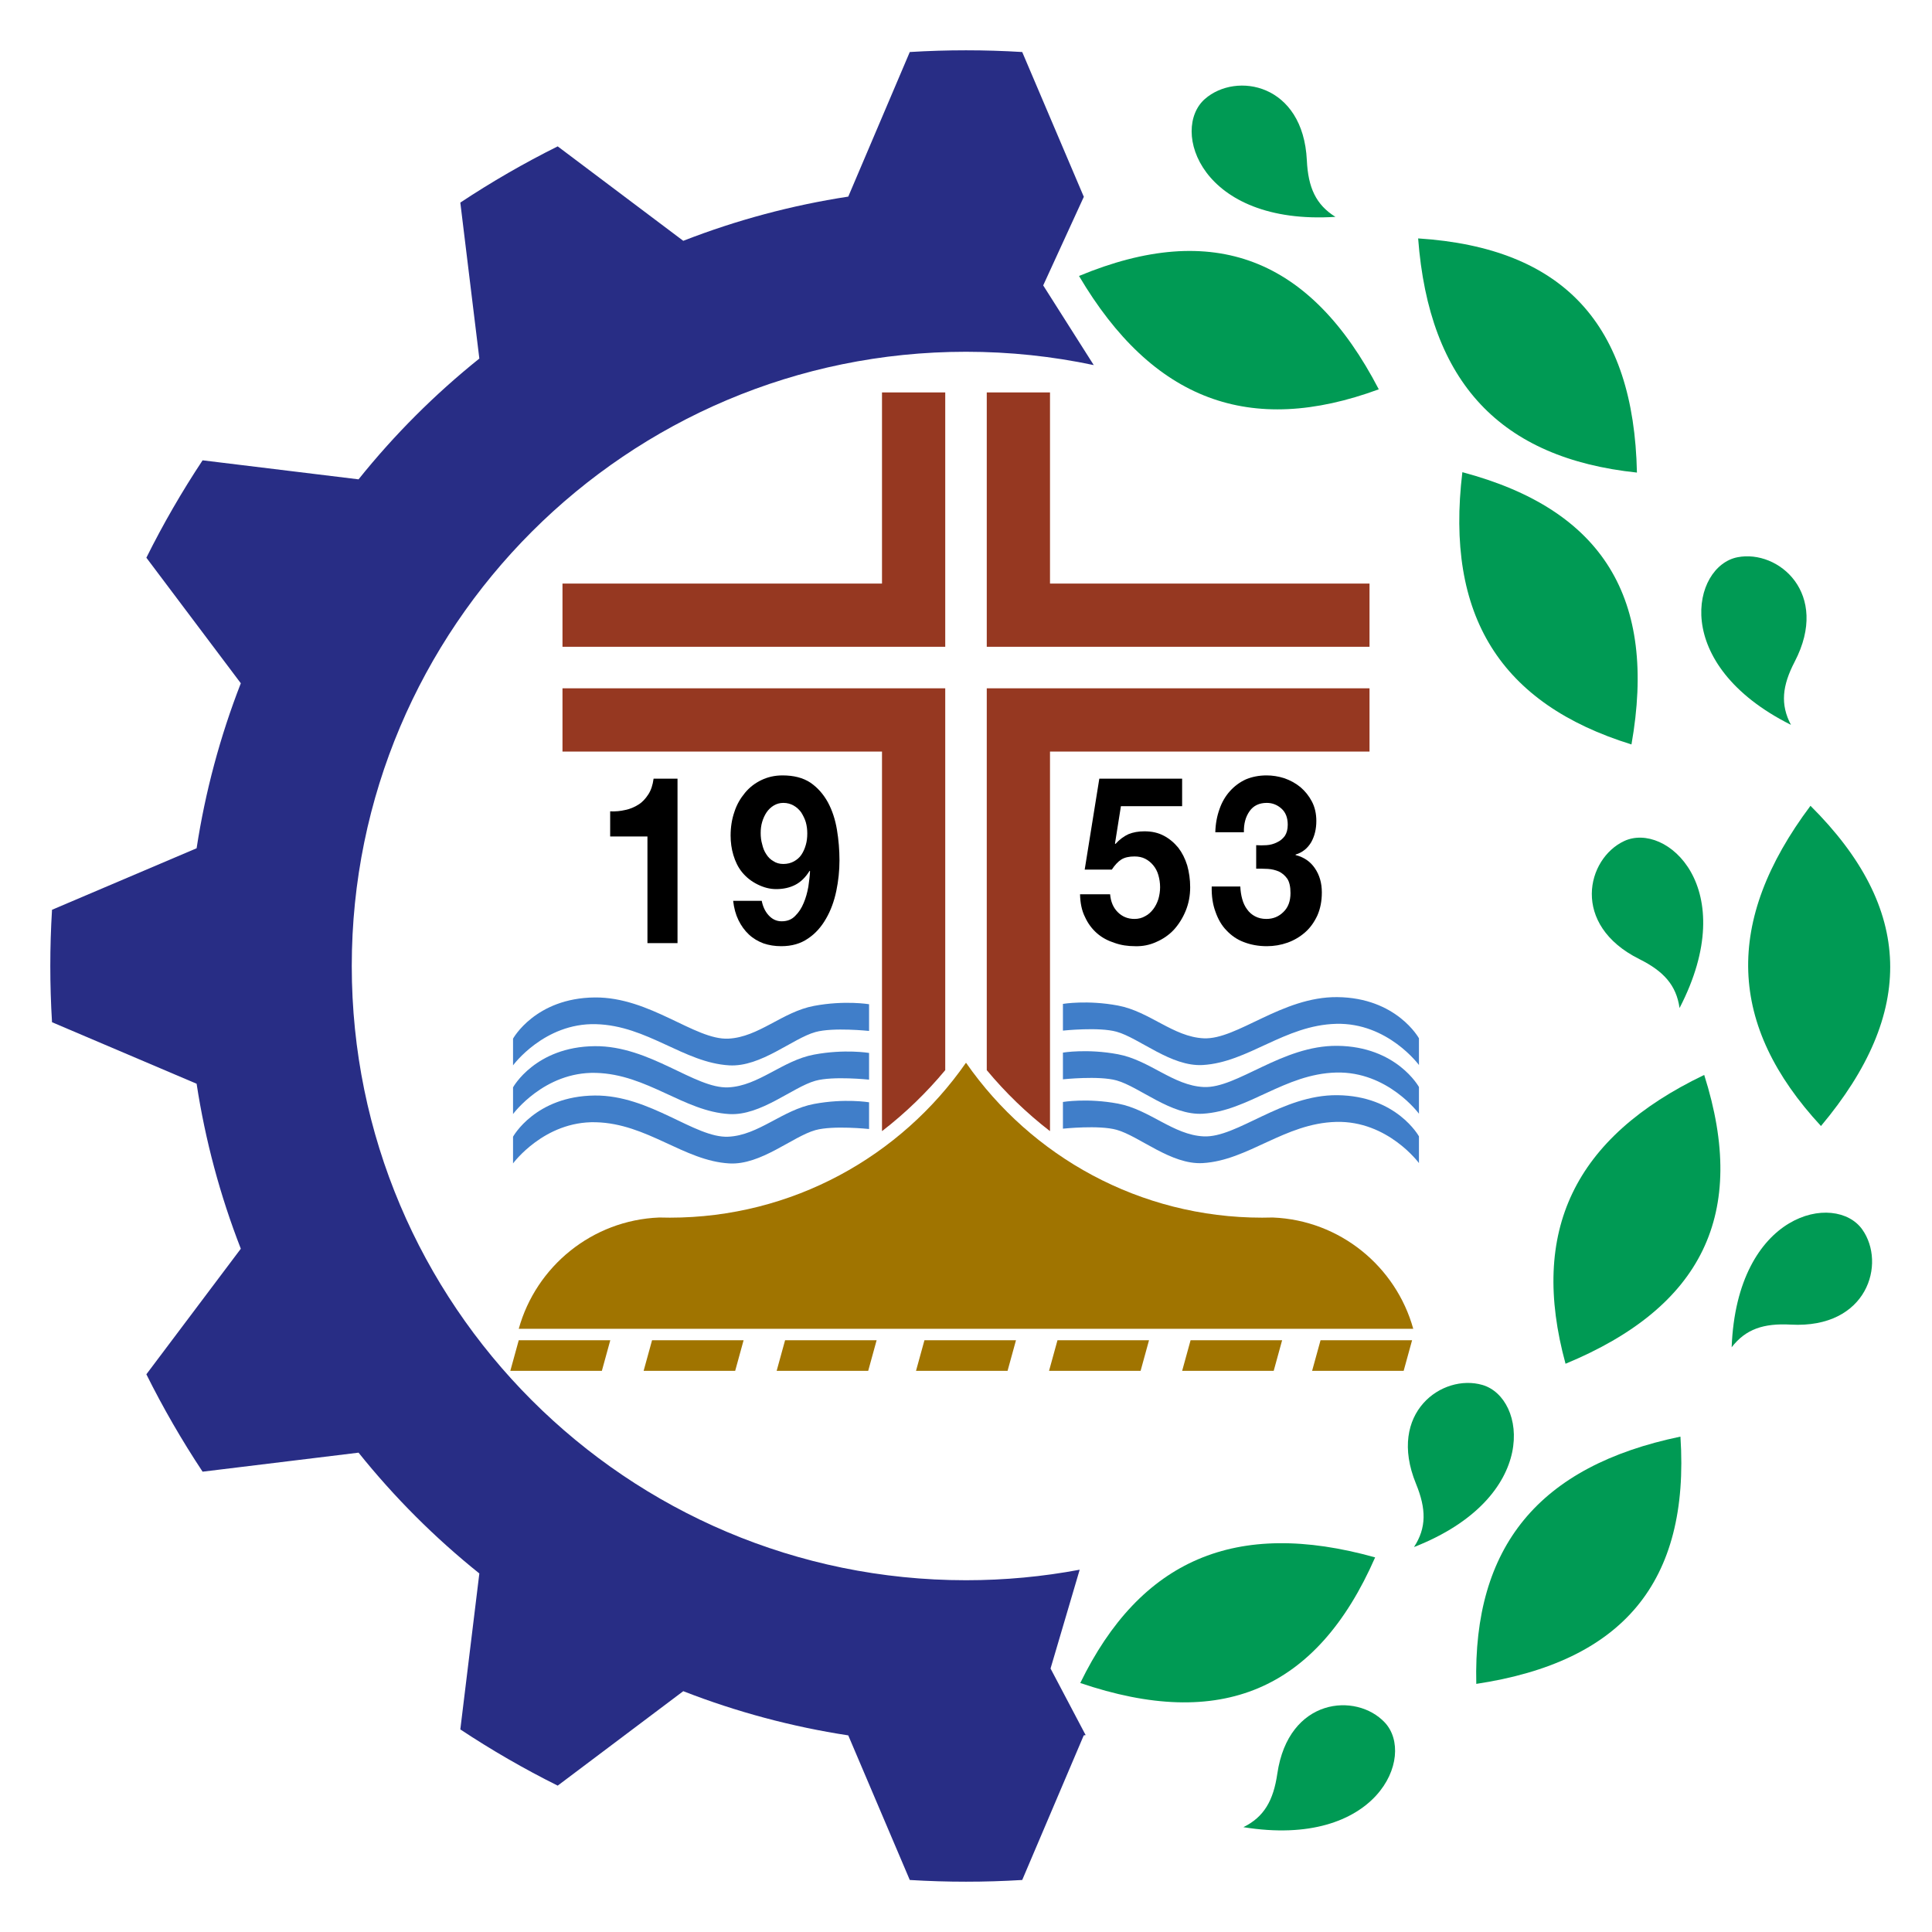 <?xml version="1.0" encoding="UTF-8" standalone="no"?>
<!DOCTYPE svg PUBLIC "-//W3C//DTD SVG 1.1//EN" "http://www.w3.org/Graphics/SVG/1.1/DTD/svg11.dtd">
<svg width="300px" height="300px" viewBox="0 0 3000 3000" version="1.1" xmlns="http://www.w3.org/2000/svg" xmlns:xlink="http://www.w3.org/1999/xlink" xml:space="preserve" xmlns:serif="http://www.serif.com/" style="fill-rule:evenodd;clip-rule:evenodd;stroke-linejoin:round;stroke-miterlimit:2;">
    <g transform="matrix(18.266,0,0,20.26,125.435,120.449)">
        <g transform="matrix(18.005,0,0,18.005,43.671,66.34)">
            <path d="M0.392,0L0.392,-0.7L0.279,-0.7C0.275,-0.673 0.267,-0.651 0.254,-0.633C0.241,-0.615 0.226,-0.6 0.208,-0.59C0.189,-0.579 0.168,-0.571 0.146,-0.567C0.123,-0.562 0.099,-0.56 0.074,-0.561L0.074,-0.454L0.25,-0.454L0.25,0L0.392,0Z" style="fill-rule:nonzero;"/>
        </g>
        <g transform="matrix(18.005,0,0,18.005,54.864,66.34)">
            <path d="M0.27,-0.337C0.252,-0.337 0.236,-0.341 0.223,-0.349C0.209,-0.356 0.198,-0.366 0.189,-0.379C0.18,-0.391 0.174,-0.405 0.17,-0.421C0.165,-0.436 0.163,-0.452 0.163,-0.469C0.163,-0.485 0.165,-0.501 0.17,-0.516C0.175,-0.531 0.182,-0.545 0.191,-0.557C0.2,-0.569 0.212,-0.579 0.225,-0.586C0.238,-0.593 0.253,-0.597 0.27,-0.597C0.288,-0.597 0.304,-0.593 0.318,-0.586C0.332,-0.579 0.344,-0.569 0.354,-0.557C0.363,-0.544 0.371,-0.53 0.376,-0.515C0.381,-0.499 0.383,-0.483 0.383,-0.467C0.383,-0.45 0.381,-0.433 0.376,-0.418C0.371,-0.402 0.364,-0.388 0.355,-0.376C0.346,-0.364 0.334,-0.355 0.32,-0.348C0.306,-0.341 0.289,-0.337 0.27,-0.337ZM0.168,-0.18L0.033,-0.18C0.037,-0.149 0.045,-0.122 0.058,-0.098C0.071,-0.074 0.087,-0.054 0.107,-0.037C0.127,-0.02 0.15,-0.008 0.176,0.001C0.202,0.009 0.23,0.013 0.26,0.013C0.31,0.013 0.352,0.002 0.387,-0.02C0.422,-0.041 0.45,-0.07 0.472,-0.105C0.494,-0.139 0.51,-0.179 0.52,-0.222C0.53,-0.265 0.535,-0.309 0.535,-0.352C0.535,-0.396 0.531,-0.44 0.523,-0.483C0.515,-0.526 0.501,-0.565 0.48,-0.6C0.459,-0.634 0.432,-0.662 0.398,-0.683C0.363,-0.704 0.319,-0.714 0.266,-0.714C0.229,-0.714 0.196,-0.707 0.166,-0.694C0.136,-0.681 0.11,-0.663 0.089,-0.64C0.067,-0.616 0.05,-0.59 0.039,-0.559C0.027,-0.528 0.021,-0.494 0.021,-0.458C0.021,-0.43 0.025,-0.402 0.034,-0.375C0.043,-0.348 0.056,-0.323 0.075,-0.302C0.095,-0.28 0.119,-0.263 0.148,-0.25C0.177,-0.237 0.206,-0.23 0.236,-0.23C0.27,-0.23 0.3,-0.236 0.326,-0.248C0.352,-0.26 0.375,-0.28 0.394,-0.308L0.396,-0.306C0.395,-0.287 0.392,-0.265 0.388,-0.24C0.383,-0.215 0.376,-0.192 0.366,-0.171C0.356,-0.149 0.343,-0.131 0.326,-0.116C0.309,-0.1 0.288,-0.093 0.262,-0.093C0.237,-0.093 0.217,-0.102 0.2,-0.119C0.183,-0.136 0.173,-0.157 0.168,-0.18Z" style="fill-rule:nonzero;"/>
        </g>
        <g transform="matrix(18.005,0,0,18.005,84.623,66.34)">
            <path d="M0.5,-0.583L0.5,-0.7L0.109,-0.7L0.04,-0.313L0.168,-0.313C0.182,-0.332 0.197,-0.347 0.213,-0.356C0.229,-0.365 0.25,-0.369 0.275,-0.369C0.294,-0.369 0.311,-0.366 0.326,-0.359C0.341,-0.352 0.353,-0.343 0.364,-0.331C0.375,-0.319 0.383,-0.305 0.388,-0.289C0.393,-0.273 0.396,-0.256 0.396,-0.238C0.396,-0.221 0.393,-0.204 0.388,-0.188C0.382,-0.171 0.374,-0.157 0.364,-0.145C0.353,-0.132 0.341,-0.122 0.326,-0.115C0.311,-0.107 0.294,-0.103 0.275,-0.103C0.243,-0.103 0.217,-0.113 0.196,-0.132C0.175,-0.151 0.163,-0.176 0.16,-0.208L0.018,-0.208C0.019,-0.171 0.026,-0.139 0.041,-0.112C0.055,-0.084 0.074,-0.061 0.098,-0.042C0.122,-0.023 0.15,-0.01 0.181,-0.001C0.212,0.009 0.244,0.013 0.278,0.013C0.313,0.014 0.347,0.008 0.378,-0.005C0.409,-0.017 0.437,-0.034 0.461,-0.057C0.484,-0.08 0.503,-0.107 0.517,-0.138C0.531,-0.169 0.538,-0.202 0.538,-0.238C0.538,-0.271 0.533,-0.302 0.524,-0.331C0.514,-0.36 0.5,-0.385 0.482,-0.406C0.463,-0.427 0.441,-0.444 0.414,-0.457C0.387,-0.47 0.357,-0.476 0.322,-0.476C0.294,-0.476 0.269,-0.472 0.247,-0.464C0.225,-0.455 0.204,-0.441 0.185,-0.422L0.183,-0.424L0.211,-0.583L0.5,-0.583Z" style="fill-rule:nonzero;"/>
        </g>
        <g transform="matrix(18.005,0,0,18.005,95.816,66.34)">
            <path d="M0.228,-0.417L0.228,-0.317C0.245,-0.317 0.264,-0.317 0.283,-0.316C0.302,-0.315 0.319,-0.311 0.335,-0.305C0.351,-0.298 0.364,-0.288 0.375,-0.274C0.385,-0.26 0.39,-0.24 0.39,-0.213C0.39,-0.179 0.379,-0.152 0.357,-0.133C0.335,-0.113 0.308,-0.103 0.276,-0.103C0.255,-0.103 0.238,-0.107 0.223,-0.114C0.208,-0.121 0.195,-0.131 0.185,-0.144C0.175,-0.156 0.167,-0.171 0.162,-0.188C0.157,-0.204 0.154,-0.222 0.153,-0.241L0.018,-0.241C0.017,-0.2 0.023,-0.164 0.036,-0.133C0.048,-0.102 0.065,-0.075 0.088,-0.054C0.111,-0.032 0.138,-0.015 0.171,-0.004C0.203,0.007 0.239,0.013 0.278,0.013C0.312,0.013 0.345,0.008 0.376,-0.002C0.407,-0.012 0.435,-0.027 0.459,-0.046C0.483,-0.065 0.502,-0.089 0.517,-0.118C0.531,-0.147 0.538,-0.179 0.538,-0.216C0.538,-0.256 0.527,-0.29 0.505,-0.319C0.483,-0.348 0.453,-0.366 0.414,-0.375L0.414,-0.377C0.447,-0.386 0.471,-0.404 0.488,-0.43C0.504,-0.456 0.512,-0.486 0.512,-0.52C0.512,-0.551 0.505,-0.579 0.491,-0.603C0.477,-0.627 0.459,-0.647 0.437,-0.664C0.414,-0.681 0.389,-0.693 0.361,-0.702C0.333,-0.71 0.305,-0.714 0.277,-0.714C0.241,-0.714 0.208,-0.708 0.179,-0.697C0.15,-0.685 0.125,-0.668 0.104,-0.647C0.083,-0.626 0.066,-0.6 0.055,-0.571C0.043,-0.541 0.036,-0.508 0.035,-0.472L0.17,-0.472C0.169,-0.508 0.178,-0.538 0.197,-0.562C0.215,-0.585 0.242,-0.597 0.278,-0.597C0.304,-0.597 0.327,-0.589 0.347,-0.573C0.367,-0.557 0.377,-0.534 0.377,-0.504C0.377,-0.484 0.372,-0.468 0.363,-0.456C0.353,-0.444 0.341,-0.435 0.326,-0.429C0.311,-0.422 0.294,-0.418 0.277,-0.417C0.26,-0.416 0.243,-0.416 0.228,-0.417Z" style="fill-rule:nonzero;"/>
        </g>
    </g>
    <g transform="matrix(20,0,0,20,0,0)">
        <g transform="matrix(1,0,0,1.07,0.11,-7.667)">
            <path d="M47.273,104.413L40.166,104.413L39.511,106.634L46.619,106.634L47.273,104.413Z" style="fill:rgb(160,116,0);"/>
        </g>
        <g transform="matrix(1,0,0,1.07,10.46,-7.667)">
            <path d="M47.273,104.413L40.166,104.413L39.511,106.634L46.619,106.634L47.273,104.413Z" style="fill:rgb(160,116,0);"/>
        </g>
        <g transform="matrix(1,0,0,1.07,20.788,-7.667)">
            <path d="M47.273,104.413L40.166,104.413L39.511,106.634L46.619,106.634L47.273,104.413Z" style="fill:rgb(160,116,0);"/>
        </g>
        <g transform="matrix(1,0,0,1.07,31.608,-7.667)">
            <path d="M47.273,104.413L40.166,104.413L39.511,106.634L46.619,106.634L47.273,104.413Z" style="fill:rgb(160,116,0);"/>
        </g>
        <g transform="matrix(1,0,0,1.07,41.937,-7.667)">
            <path d="M47.273,104.413L40.166,104.413L39.511,106.634L46.619,106.634L47.273,104.413Z" style="fill:rgb(160,116,0);"/>
        </g>
        <g transform="matrix(1,0,0,1.07,52.271,-7.667)">
            <path d="M47.273,104.413L40.166,104.413L39.511,106.634L46.619,106.634L47.273,104.413Z" style="fill:rgb(160,116,0);"/>
        </g>
        <g transform="matrix(1,0,0,1.07,62.361,-7.667)">
            <path d="M47.273,104.413L40.166,104.413L39.511,106.634L46.619,106.634L47.273,104.413Z" style="fill:rgb(160,116,0);"/>
        </g>
    </g>
    <g transform="matrix(20,0,0,20,5.031,0)">
        <g transform="matrix(1,0,0,1,-0.966,-0.107)">
            <path d="M68.189,78.075C68.189,78.075 66.3,77.757 63.917,78.203C61.454,78.665 59.626,80.637 57.259,80.747C54.671,80.868 51.188,77.51 46.892,77.549C42.276,77.592 40.547,80.747 40.547,80.747L40.547,82.821C40.547,82.821 42.965,79.52 46.972,79.623C50.98,79.726 53.808,82.618 57.336,82.821C59.794,82.963 62.252,80.73 64.023,80.236C65.392,79.853 68.189,80.149 68.189,80.149L68.189,78.075Z" style="fill:rgb(64,126,201);"/>
            <g transform="matrix(1,0,0,1,0,3.782)">
                <path d="M68.189,78.075C68.189,78.075 66.3,77.757 63.917,78.203C61.454,78.665 59.626,80.637 57.259,80.747C54.671,80.868 51.188,77.51 46.892,77.549C42.276,77.592 40.547,80.747 40.547,80.747L40.547,82.821C40.547,82.821 42.965,79.52 46.972,79.623C50.98,79.726 53.808,82.618 57.336,82.821C59.794,82.963 62.252,80.73 64.023,80.236C65.392,79.853 68.189,80.149 68.189,80.149L68.189,78.075Z" style="fill:rgb(64,126,201);"/>
            </g>
            <g transform="matrix(1,0,0,1,0,7.614)">
                <path d="M68.189,78.075C68.189,78.075 66.3,77.757 63.917,78.203C61.454,78.665 59.626,80.637 57.259,80.747C54.671,80.868 51.188,77.51 46.892,77.549C42.276,77.592 40.547,80.747 40.547,80.747L40.547,82.821C40.547,82.821 42.965,79.52 46.972,79.623C50.98,79.726 53.808,82.618 57.336,82.821C59.794,82.963 62.252,80.73 64.023,80.236C65.392,79.853 68.189,80.149 68.189,80.149L68.189,78.075Z" style="fill:rgb(64,126,201);"/>
            </g>
        </g>
        <g transform="matrix(-1,0,0,1,150.463,-0.133)">
            <path d="M68.189,78.075C68.189,78.075 66.3,77.757 63.917,78.203C61.454,78.665 59.626,80.637 57.259,80.747C54.671,80.868 51.188,77.51 46.892,77.549C42.276,77.592 40.547,80.747 40.547,80.747L40.547,82.821C40.547,82.821 42.965,79.52 46.972,79.623C50.98,79.726 53.808,82.618 57.336,82.821C59.794,82.963 62.252,80.73 64.023,80.236C65.392,79.853 68.189,80.149 68.189,80.149L68.189,78.075Z" style="fill:rgb(64,126,201);"/>
            <g transform="matrix(1,0,0,1,0,3.782)">
                <path d="M68.189,78.075C68.189,78.075 66.3,77.757 63.917,78.203C61.454,78.665 59.626,80.637 57.259,80.747C54.671,80.868 51.188,77.51 46.892,77.549C42.276,77.592 40.547,80.747 40.547,80.747L40.547,82.821C40.547,82.821 42.965,79.52 46.972,79.623C50.98,79.726 53.808,82.618 57.336,82.821C59.794,82.963 62.252,80.73 64.023,80.236C65.392,79.853 68.189,80.149 68.189,80.149L68.189,78.075Z" style="fill:rgb(64,126,201);"/>
            </g>
            <g transform="matrix(1,0,0,1,0,7.614)">
                <path d="M68.189,78.075C68.189,78.075 66.3,77.757 63.917,78.203C61.454,78.665 59.626,80.637 57.259,80.747C54.671,80.868 51.188,77.51 46.892,77.549C42.276,77.592 40.547,80.747 40.547,80.747L40.547,82.821C40.547,82.821 42.965,79.52 46.972,79.623C50.98,79.726 53.808,82.618 57.336,82.821C59.794,82.963 62.252,80.73 64.023,80.236C65.392,79.853 68.189,80.149 68.189,80.149L68.189,78.075Z" style="fill:rgb(64,126,201);"/>
            </g>
        </g>
    </g>
    <g transform="matrix(20,0,0,20,0,0)">
        <path d="M96.536,141.861C98.142,141.068 98.866,139.795 99.17,137.712C100.035,131.796 105.303,131.38 107.512,133.731C109.969,136.345 106.921,143.544 96.536,141.861Z" style="fill:rgb(0,154,84);"/>
        <g transform="matrix(0.861,-0.509,0.509,0.861,-45.543,47.108)">
            <path d="M96.536,141.861C98.142,141.068 98.866,139.795 99.17,137.712C100.035,131.796 105.303,131.38 107.512,133.731C109.969,136.345 106.921,143.544 96.536,141.861Z" style="fill:rgb(0,154,84);"/>
        </g>
        <g transform="matrix(0.312,-0.95,0.95,0.312,-34.487,125.711)">
            <path d="M96.536,141.861C98.142,141.068 98.866,139.795 99.17,137.712C100.035,131.796 105.303,131.38 107.512,133.731C109.969,136.345 106.921,143.544 96.536,141.861Z" style="fill:rgb(0,154,84);"/>
        </g>
        <g transform="matrix(-0.995,-0.097,-0.097,0.995,213.496,-114.951)">
            <path d="M96.536,141.861C98.142,141.068 98.866,139.795 99.17,137.712C100.035,131.796 105.303,131.38 107.512,133.731C109.969,136.345 106.921,143.544 96.536,141.861Z" style="fill:rgb(0,154,84);"/>
        </g>
        <g transform="matrix(-0.811,-0.585,-0.585,0.811,300.329,-2.298)">
            <path d="M96.536,141.861C98.142,141.068 98.866,139.795 99.17,137.712C100.035,131.796 105.303,131.38 107.512,133.731C109.969,136.345 106.921,143.544 96.536,141.861Z" style="fill:rgb(0,154,84);"/>
        </g>
        <g transform="matrix(0.198,-0.98,-0.98,-0.198,254.355,227.296)">
            <path d="M96.536,141.861C98.142,141.068 98.866,139.795 99.17,137.712C100.035,131.796 105.303,131.38 107.512,133.731C109.969,136.345 106.921,143.544 96.536,141.861Z" style="fill:rgb(0,154,84);"/>
        </g>
        <path d="M83.774,21.426C94.237,17.079 101.759,20.036 107.048,30.226C97.057,33.905 89.489,31.1 83.774,21.426Z" style="fill:rgb(0,154,84);"/>
        <g transform="matrix(0.897,0.442,-0.442,0.897,44.429,-37.737)">
            <path d="M83.774,21.426C94.237,17.079 101.759,20.036 107.048,30.226C97.057,33.905 89.489,31.1 83.774,21.426Z" style="fill:rgb(0,154,84);"/>
        </g>
        <g transform="matrix(0.794,0.608,-0.608,0.794,60.048,-31.286)">
            <path d="M83.774,21.426C94.237,17.079 101.759,20.036 107.048,30.226C97.057,33.905 89.489,31.1 83.774,21.426Z" style="fill:rgb(0,154,84);"/>
        </g>
        <g transform="matrix(0.384,0.923,-0.923,0.384,128.172,-22.989)">
            <path d="M83.774,21.426C94.237,17.079 101.759,20.036 107.048,30.226C97.057,33.905 89.489,31.1 83.774,21.426Z" style="fill:rgb(0,154,84);"/>
        </g>
        <g transform="matrix(-0.086,0.996,-0.996,-0.086,160.859,1.861)">
            <path d="M83.774,21.426C94.237,17.079 101.759,20.036 107.048,30.226C97.057,33.905 89.489,31.1 83.774,21.426Z" style="fill:rgb(0,154,84);"/>
        </g>
        <g transform="matrix(-0.323,0.947,-0.947,-0.323,177.819,39.125)">
            <path d="M83.774,21.426C94.237,17.079 101.759,20.036 107.048,30.226C97.057,33.905 89.489,31.1 83.774,21.426Z" style="fill:rgb(0,154,84);"/>
        </g>
        <g transform="matrix(-0.722,0.692,-0.692,-0.722,182.077,78.413)">
            <path d="M83.774,21.426C94.237,17.079 101.759,20.036 107.048,30.226C97.057,33.905 89.489,31.1 83.774,21.426Z" style="fill:rgb(0,154,84);"/>
        </g>
    </g>
    <g transform="matrix(20,0,0,20,0,0)">
        <path d="M84.289,134.712L84.141,134.735L79.365,145.961C76.458,146.139 73.542,146.139 70.635,145.961L65.859,134.735C61.476,134.064 57.18,132.913 53.049,131.303L43.3,138.636C40.693,137.338 38.168,135.88 35.739,134.271L37.216,122.162C33.756,119.389 30.611,116.244 27.838,112.784L15.729,114.261C14.12,111.832 12.662,109.307 11.364,106.7L18.697,96.951C17.087,92.82 15.936,88.524 15.265,84.141L4.039,79.365C3.861,76.458 3.861,73.542 4.039,70.635L15.265,65.859C15.936,61.476 17.087,57.18 18.697,53.049L11.364,43.3C12.662,40.693 14.12,38.168 15.729,35.739L27.838,37.216C30.611,33.756 33.756,30.611 37.216,27.838L35.739,15.729C38.168,14.12 40.693,12.662 43.3,11.364L53.049,18.697C57.18,17.087 61.476,15.936 65.859,15.265L70.635,4.039C73.542,3.861 76.458,3.861 79.365,4.039L84.141,15.265L84.154,15.267L80.994,22.159L84.919,28.346C81.719,27.667 78.401,27.311 75,27.311C48.68,27.311 27.311,48.68 27.311,75C27.311,101.32 48.68,122.689 75,122.689C78.015,122.689 80.966,122.409 83.826,121.872L81.564,129.543L84.289,134.712Z" style="fill:rgb(40,45,133);"/>
    </g>
    <g transform="matrix(20,0,0,20,0,0)">
        <path d="M40.276,103.167C41.62,98.328 45.969,94.735 51.182,94.527C51.456,94.535 51.732,94.539 52.008,94.539C61.521,94.539 69.931,89.783 74.99,82.523L75.01,82.523C80.069,89.784 88.479,94.539 97.992,94.539C98.268,94.539 98.544,94.535 98.818,94.527C104.031,94.735 108.38,98.328 109.724,103.167L40.276,103.167Z" style="fill:rgb(160,116,0);"/>
    </g>
    <g transform="matrix(20,0,0,20,0,0)">
        <path d="M73.388,83.086C71.938,84.83 70.3,86.413 68.505,87.803L68.478,87.803L68.478,58.352L43.671,58.352L43.671,53.442L73.388,53.442L73.388,83.086ZM106.329,58.352L81.522,58.352L81.522,87.803L81.495,87.803C79.7,86.413 78.062,84.83 76.612,83.086L76.612,53.442L106.329,53.442L106.329,58.352ZM73.388,50.218L43.671,50.218L43.671,45.308L68.478,45.308L68.478,30.469L73.388,30.469L73.388,50.218ZM81.522,45.308L106.329,45.308L106.329,50.218L76.612,50.218L76.612,30.469L81.522,30.469L81.522,45.308Z" style="fill:rgb(150,56,33);"/>
    </g>
</svg>
